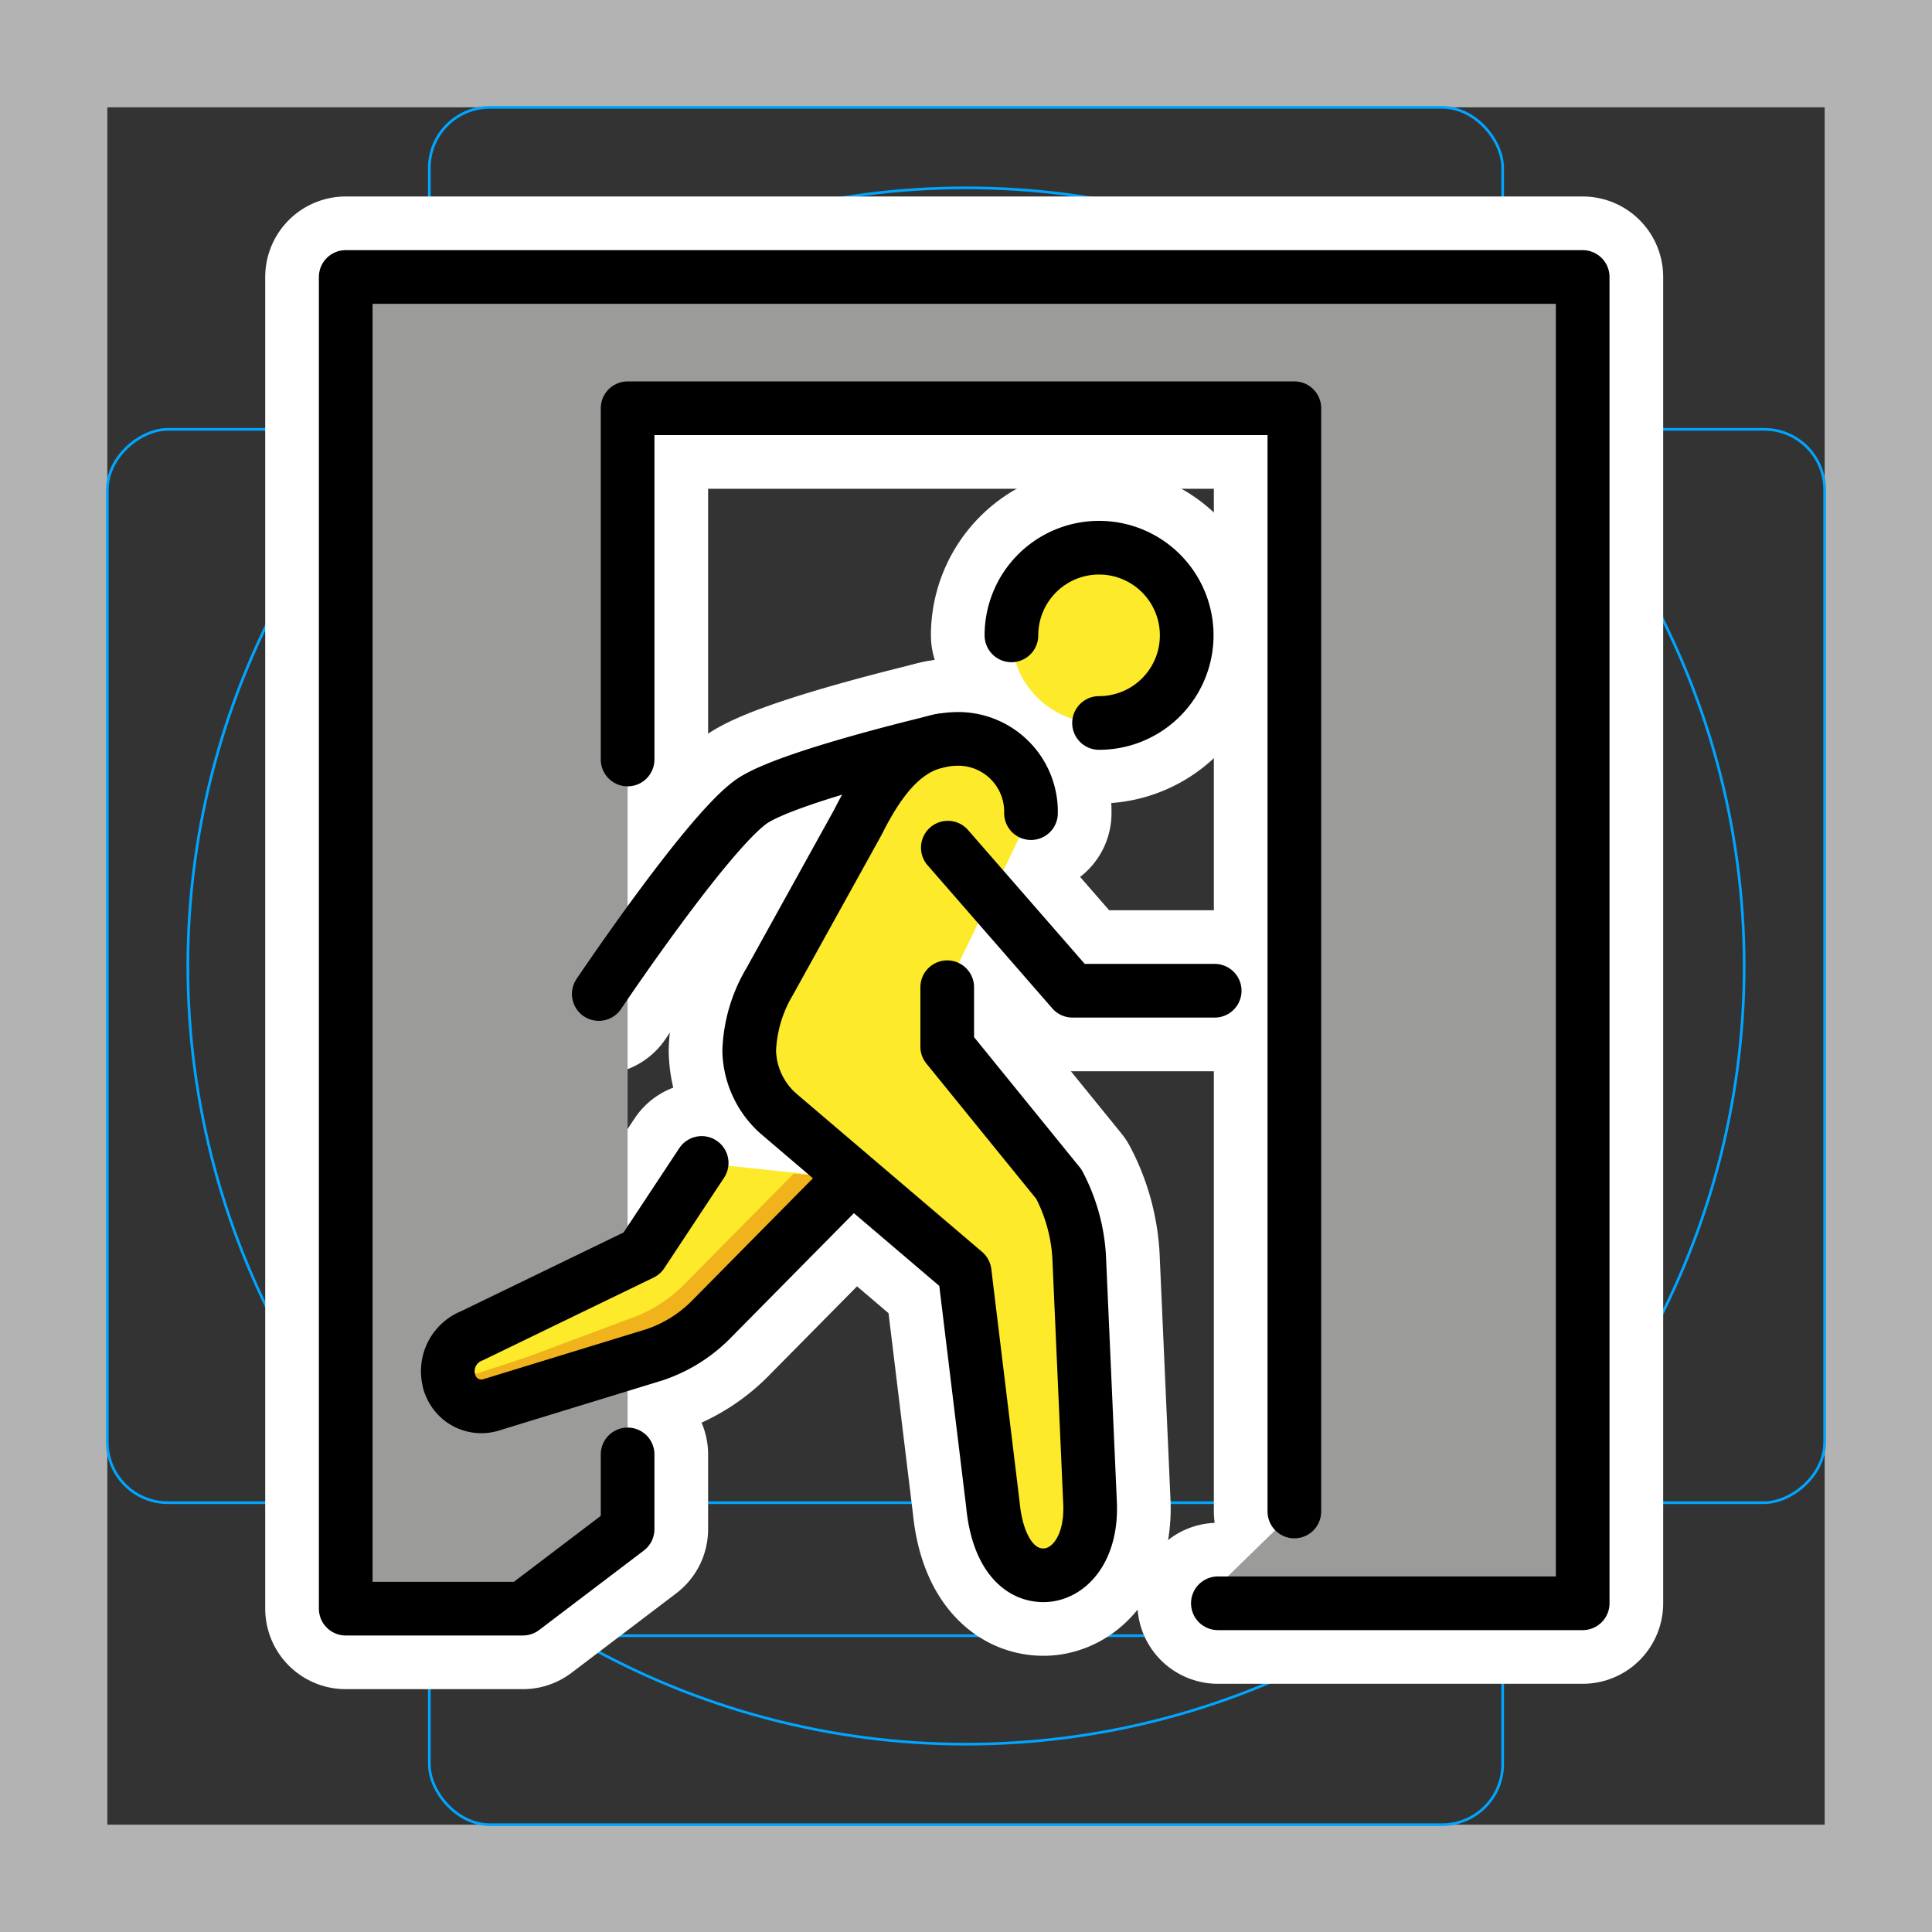 <svg viewBox="0 0 72 72" xmlns="http://www.w3.org/2000/svg"><rect x="0" y="0" width="72" height="72" fill="#333333" stroke="none"/><path fill="#b3b3b3" d="M68 4v64H4V4h64m4-4H0v72h72V0z"/><path fill="none" stroke="#00a5ff" stroke-miterlimit="10" stroke-width=".1" d="M12.923 10.958h46.154A1.923 1.923 0 0161 12.881v46.154a1.923 1.923 0 01-1.923 1.923H12.923A1.923 1.923 0 0111 59.035V12.881a1.923 1.923 0 011.923-1.923z"/><rect x="16" y="4" rx="2.254" ry="2.254" width="40" height="64" fill="none" stroke="#00a5ff" stroke-miterlimit="10" stroke-width=".1"/><rect x="16" y="4" rx="2.254" ry="2.254" width="40" height="64" transform="rotate(90 36 36)" fill="none" stroke="#00a5ff" stroke-miterlimit="10" stroke-width=".1"/><circle cx="36" cy="36" r="29" fill="none" stroke="#00a5ff" stroke-miterlimit="10" stroke-width=".1"/><g stroke-linecap="round" stroke-miterlimit="10" stroke-width="6" stroke="#fff" fill="none" stroke-linejoin="round"><path d="M48.237 56.329V15.214H23.389v13.09"/><path d="M45.386 59.75h13.596V10.322H12.884V59.95h6.603l3.902-2.962v-2.787"/><path d="M45.268 36.922H39.97l-4.647-5.332m-.246-3.995s-5.785 1.353-7.088 2.286c-1.665 1.192-5.674 7.162-5.674 7.162m-5.563 14.479a1.236 1.236 0 001.603.817l6.034-1.85a5.371 5.371 0 002.188-1.392l5.112-5.174"/><path d="M26.149 43.34l-2.229 3.372-6.332 3.068a1.42 1.42 0 00-.836 1.742M35.3 36.791v2.214l4.161 5.125a6.623 6.623 0 01.756 2.705l.405 9.151c.087 1.78-.824 2.72-1.735 2.72-.97 0-1.72-.912-1.884-2.632l-1.053-8.66-6.916-5.893a3.216 3.216 0 01-1.113-2.366 5.417 5.417 0 01.765-2.58l3.293-5.947c1.141-2.282 2.256-3.092 3.762-3.092a2.714 2.714 0 012.681 2.767m-.729-6.625a3.266 3.266 0 113.265 3.265"/></g><path fill="#9b9b9a" d="M23.389 53.859v3.129l-3.902 2.962h-6.603V10.322h46.098V59.75H44.726l3.511-3.421V15.214H23.389v28.254"/><g fill="#fcea2b"><path d="M35.3 36.791v2.214l4.161 5.125a6.623 6.623 0 01.756 2.705l.405 9.151c.087 1.78-.824 2.72-1.735 2.72-.97 0-1.72-.912-1.884-2.632l-1.053-8.66-6.916-5.893a3.216 3.216 0 01-1.113-2.366 5.417 5.417 0 01.765-2.58l3.293-5.947c1.141-2.282 2.256-3.092 3.762-3.092a2.714 2.714 0 012.681 2.767z"/><path d="M26.149 43.34l-2.229 3.372-6.332 3.068a1.42 1.42 0 00-.836 1.742 1.236 1.236 0 001.603.818l6.034-1.85a5.371 5.371 0 002.188-1.392l5.112-5.175z"/><circle cx="40.958" cy="23.678" r="3.266"/></g><path fill="#f1b31c" d="M16.752 51.522a1.236 1.236 0 001.603.817l6.035-1.85a5.373 5.373 0 002.187-1.392l5.112-5.174-2.109-.187-3.993 4.042a5.372 5.372 0 01-2.187 1.391l-3.753 1.402z"/><g fill="none" stroke="#000" stroke-linecap="round" stroke-linejoin="round" stroke-width="2"><path d="M48.237 56.329V15.214H23.389v13.09"/><path d="M45.386 59.75h13.596V10.322H12.884V59.95h6.603l3.902-2.962v-2.787"/><path d="M45.268 36.922H39.97l-4.647-5.332m-.246-3.995s-5.785 1.353-7.088 2.286c-1.665 1.192-5.674 7.162-5.674 7.162m-5.563 14.479a1.236 1.236 0 001.603.817l6.034-1.85a5.371 5.371 0 002.188-1.392l5.112-5.174"/><path d="M26.149 43.34l-2.229 3.372-6.332 3.068a1.42 1.42 0 00-.836 1.742M35.3 36.791v2.214l4.161 5.125a6.623 6.623 0 01.756 2.705l.405 9.151c.087 1.78-.824 2.72-1.735 2.72-.97 0-1.72-.912-1.884-2.632l-1.053-8.66-6.916-5.893a3.216 3.216 0 01-1.113-2.366 5.417 5.417 0 01.765-2.58l3.293-5.947c1.141-2.282 2.256-3.092 3.762-3.092a2.714 2.714 0 012.681 2.767m-.729-6.625a3.266 3.266 0 113.265 3.265"/></g></svg>